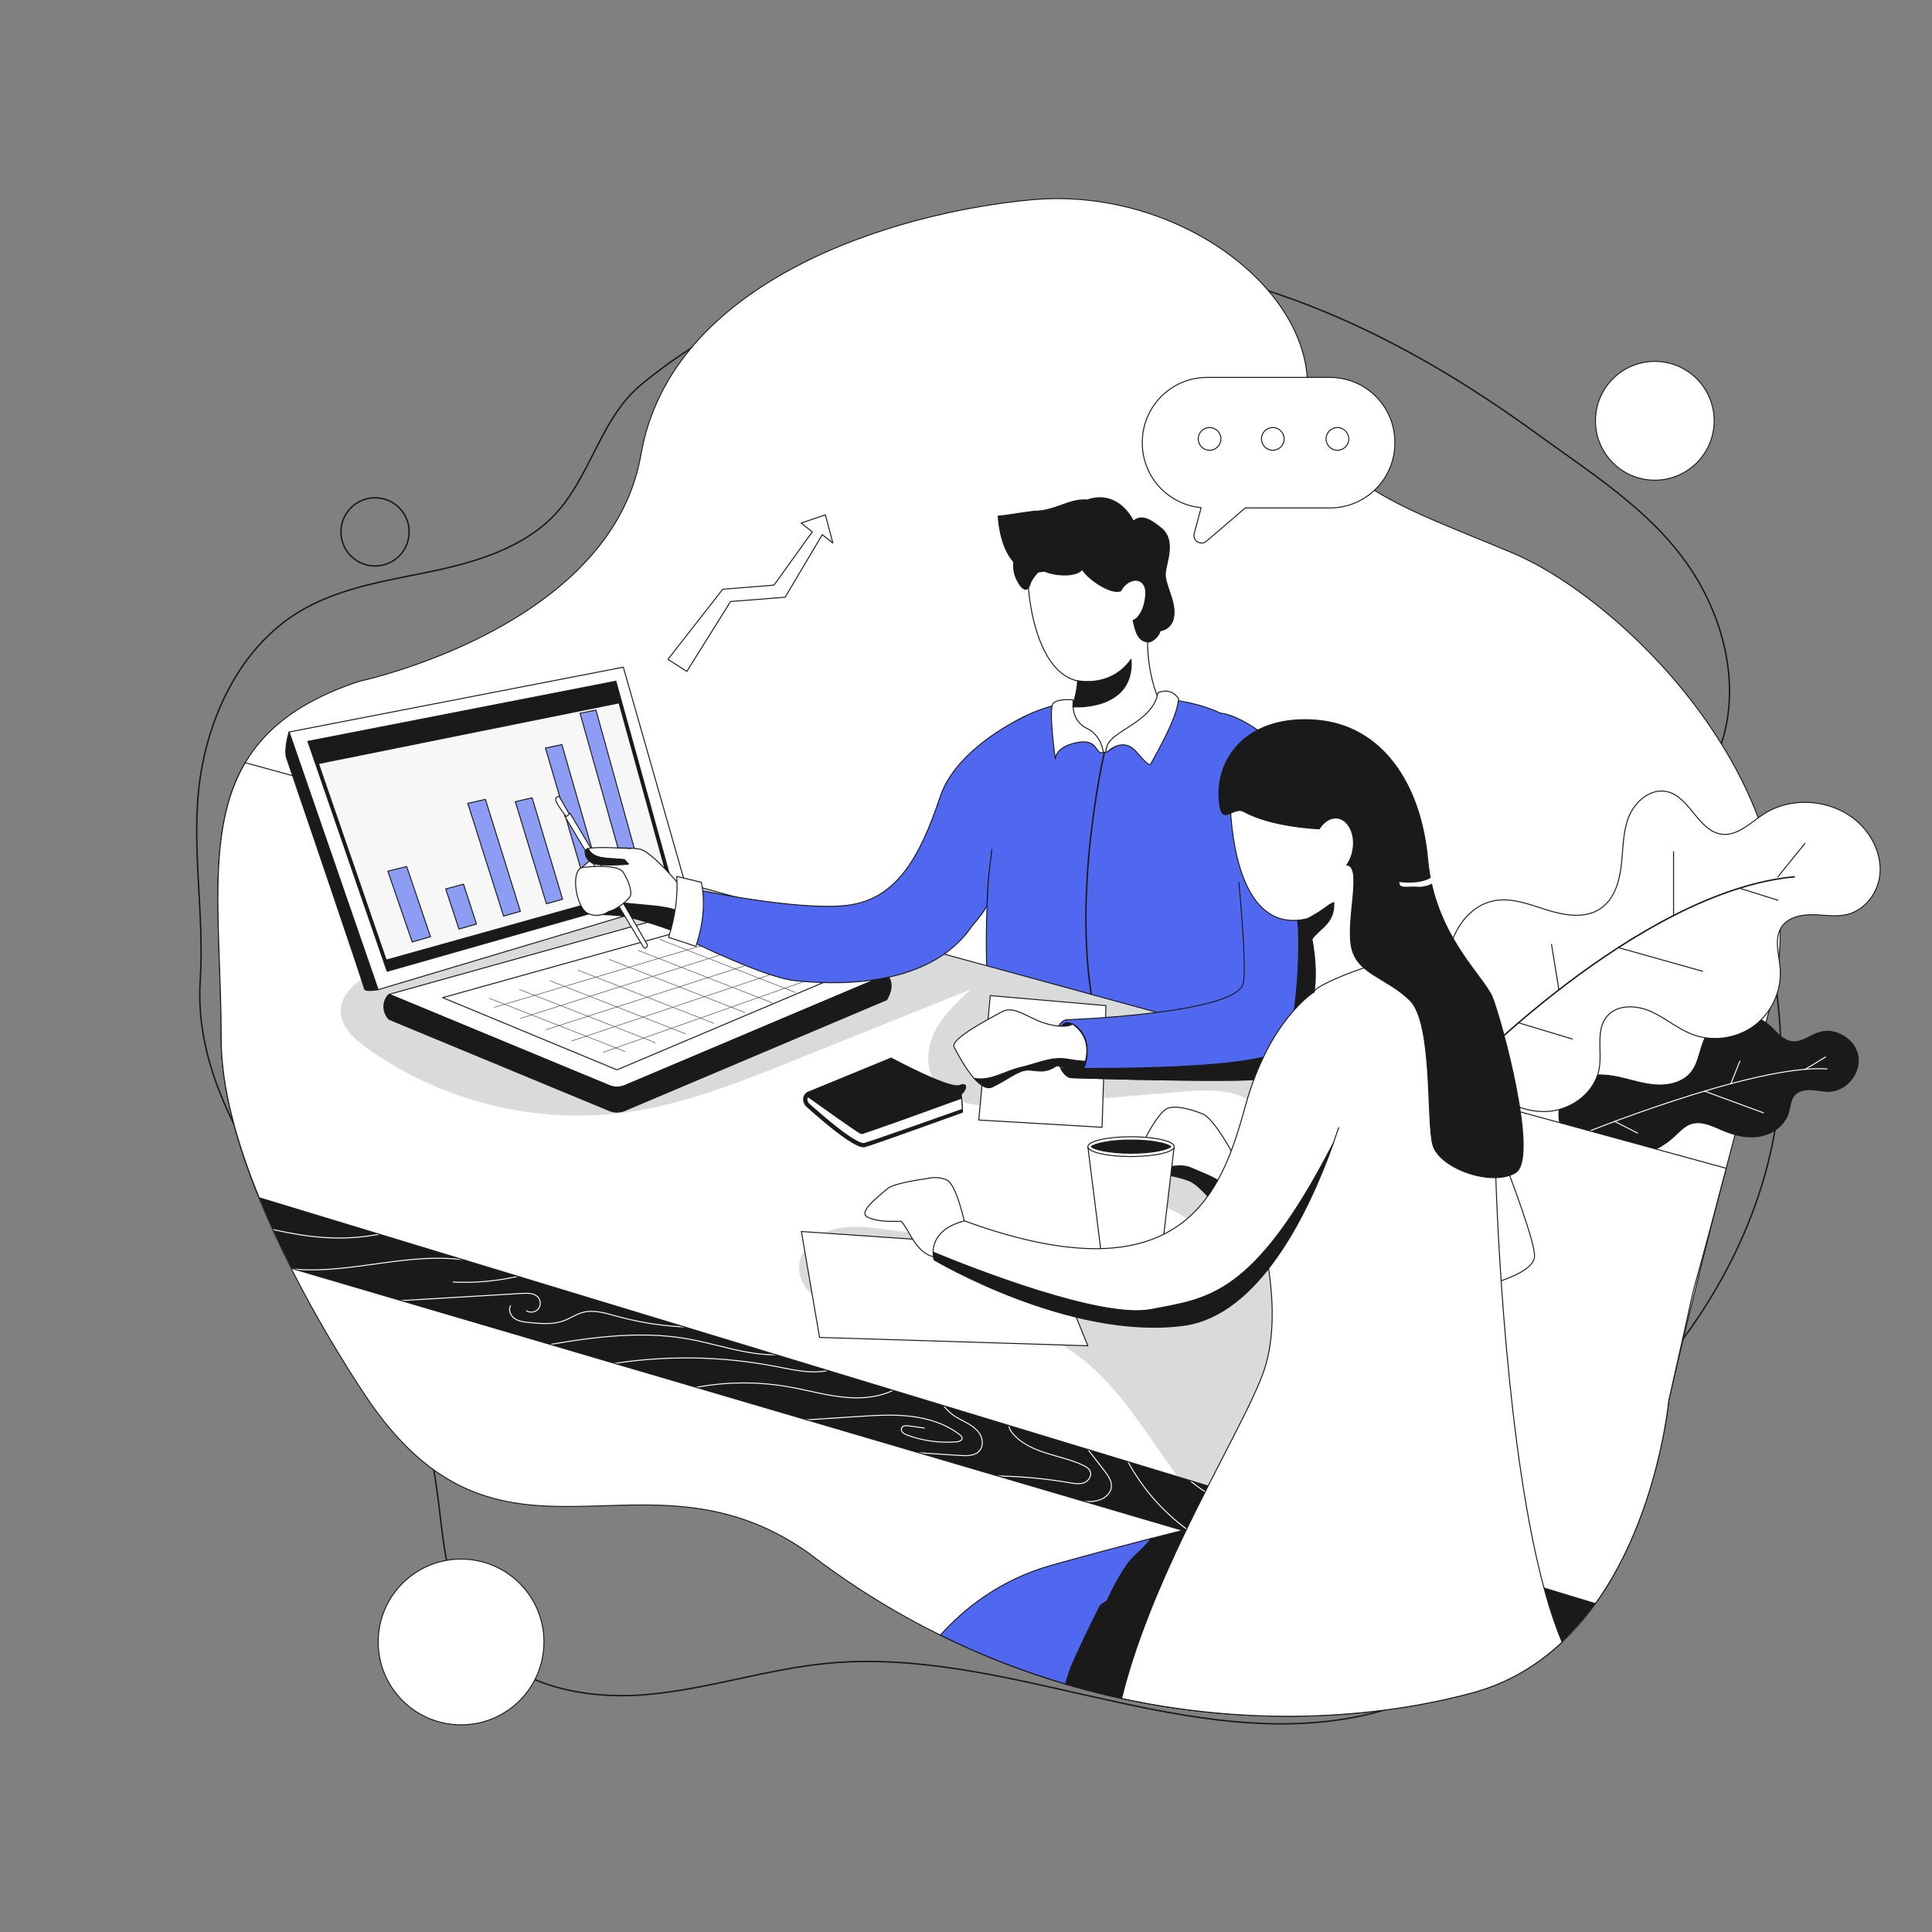 <?xml version="1.0" encoding="utf-8"?>
<!-- Generator: Adobe Illustrator 22.0.0, SVG Export Plug-In . SVG Version: 6.00 Build 0)  -->
<svg version="1.1" id="Layer_1" xmlns="http://www.w3.org/2000/svg" xmlns:xlink="http://www.w3.org/1999/xlink" x="0px" y="0px"
	 viewBox="0 0 4000 4000" style="enable-background:new 0 0 4000 4000;" xml:space="preserve">
<rect x="0" y="0" width="4000" height="4000" fill="#808080" stroke="none"/>
<style type="text/css">
	.st0{fill:none;stroke:#1A1A1A;stroke-width:3;stroke-linecap:round;stroke-linejoin:round;stroke-miterlimit:10;}
	.st1{fill:#FFFFFF;stroke:#1A1A1A;stroke-width:2;stroke-linecap:round;stroke-linejoin:round;stroke-miterlimit:10;}
	.st2{fill:#5067EF;stroke:#1A1A1A;stroke-width:2;stroke-linecap:round;stroke-linejoin:round;stroke-miterlimit:10;}
	.st3{fill:none;stroke:#FFFFFF;stroke-width:2;stroke-linecap:round;stroke-linejoin:round;stroke-miterlimit:10;}
	
		.st4{clip-path:url(#XMLID_5_);fill:none;stroke:#FFFFFF;stroke-width:2;stroke-linecap:round;stroke-linejoin:round;stroke-miterlimit:10;}
	.st5{fill:#1A1A1A;stroke:#1A1A1A;stroke-width:2;stroke-linecap:round;stroke-linejoin:round;stroke-miterlimit:10;}
	.st6{clip-path:url(#XMLID_6_);fill:#D9DBDA;}
	.st7{fill:none;stroke:#383534;stroke-miterlimit:10;}
	.st8{fill:#F7F7F7;}
	.st9{fill:#8E9DF4;stroke:#1A1A1A;stroke-width:2;stroke-linecap:round;stroke-linejoin:round;stroke-miterlimit:10;}
	.st10{fill:#FFFFFF;}
</style>
<g>
	<path class="st0" d="M414.6,2028.7c-12.5,185.8,91.6,358.1,202.3,507.8c110.7,149.7,235.6,298.6,275.9,480.4
		c27.5,124.1,16.2,263.7,91.2,366.4c76,104,219.3,135.5,347.7,125.7c128.4-9.9,252.4-52.8,380.6-65.2
		c360.2-34.7,716.1,173.1,1073.3,114.9c327.7-53.4,597.9-354.2,615.9-685.8c152.6-165.9,263.8-379.3,282.3-604
		c18.5-224.7-39.9-455-163.3-643.7c87.9-123,71.8-281.8,2.7-409.3c-76.7-141.4-214.5-225.7-341-317.7
		c-267.9-194.6-549.5-332.8-882.2-363.2c-296.8-27.1-611.2,22.3-865.9,183.9c-37.5,23.8-73.6,49.9-107.7,78.4
		c-79,65.8-101.1,177.1-167,256.1c-63.1,75.6-163.5,107.7-259.8,128.3c-96.3,20.5-197,34.1-281.1,85.4
		c-116.6,71-182.9,205.4-203.6,340.3C394,1742.3,423.7,1892.6,414.6,2028.7z"/>
	<path class="st1" d="M1364.2,2584.4l-890.3-299.2c43.6,201.5,168.9,428.2,263.7,575.5c5.8,9,11.4,17.7,17,26
		c281.2,425.7,571.6,84.7,917.5,327.2c89.5,68.9,181.7,125.6,274.9,171.6c124.9,61.7,251.4,104.1,375.3,130.9
		c75.6,16.3,150.1,26.8,222.7,32.3c185.8,13.9,358.8-5.1,502.7-43.7c75.1-20.1,136.5-58,186.8-105.4c46.4-43.7,83.2-95.5,112.4-149
		L1364.2,2584.4z"/>
	<path class="st1" d="M3132.5,1145.3c-235.2-99.4-418.2-148.8-425.5-355c-7.3-206.1-280.8-403.4-571.1-376.7
		c-290.3,26.7-746.7,169-809,528c-49.4,284.7-387,412.7-524.5,453.5c-35.9,10.6-58.2,15.4-58.2,15.4
		C380.4,1530,458,1802.5,458,2151.1c0,42.5,5.7,87.7,15.8,134.1l2872.9,965.4c91.5-167.4,108.2-350.5,108.2-350.5
		s62.8-277.5,159.1-631.6c15.6-57.5,32.1-117,49.4-177.7C3787.1,1656.3,3367.7,1244.7,3132.5,1145.3z"/>
	<path class="st2" d="M2051,1758c-2.2,23.6-3.9,47.4-5.3,70.8c-0.9,15.9-1.7,31.5-2.2,46.9c-0.8,21.9-1.3,43.2-1.4,63.3
		c-0.2,32.4,0.5,62,1.9,87c1.5,26,3.8,47,6.9,60.8c262.9,81.9,476.7,85.3,476.7,85.3s77.6-99.7,73.1-290.8
		c-3.4-144.1,20.9-269.7-15.4-346.3c-11.9-25-30.2-44.8-58-58.3c-18.1-8.8-38.1-15.4-59-20.3c-109.8-25.7-243.3-4-243.3-4
		s-60.7,5.5-117.6,38.3c-0.1,0-0.1,0-0.2,0.1"/>
	<path class="st0" d="M2286.6,1557.5c0,0-82,350.4-6.2,593.5"/>
	<path id="XMLID_1_" class="st3" d="M3303.2,3320.2c-15.9,22.2-49.5,59.4-68.8,79.3L604,2626.2c-24-47.4-47-96.7-67.4-146.4
		L3303.2,3320.2z"/>
	<g>
		<defs>
			<path id="XMLID_2_" d="M3303.2,3320.2c-15.9,22.2-49.5,59.4-68.8,79.3L604,2626.2c-24-47.4-47-96.7-67.4-146.4L3303.2,3320.2z"/>
		</defs>
		<use xlink:href="#XMLID_2_"  style="overflow:visible;fill:#1A1A1A;"/>
		<clipPath id="XMLID_5_">
			<use xlink:href="#XMLID_2_"  style="overflow:visible;"/>
		</clipPath>
		<path class="st4" d="M801.1,2694.5c93.6-5.6,187.1-11.1,280.7-16.7c11.7-0.7,25.2-0.6,32.6,8.4c5.6,6.8,5.5,17.6-0.3,24.2
			c-5.8,6.6-16.5,8.2-24,3.5"/>
		<path class="st4" d="M1057,2703.3c-5.1,9,0.1,21,8.7,26.8c8.6,5.8,19.3,7,29.6,8c24.4,2.4,49.8,4.7,72.7-3.9
			c13-4.9,24.6-13.1,37.9-16.8c23.1-6.5,47.5,1.2,70.6,7.6c62.3,17.2,127.2,24.9,191.7,22.7"/>
		<path class="st4" d="M1093.8,2791.4c109.7-19.5,222.2-38.9,331.8-19.1c71.8,13,143.6,42.7,215.3,29.2"/>
		<path class="st4" d="M1252.1,2826.1c118-20.7,239.8-19.5,357.3,3.6c41.3,8.1,85.8,18.6,124.1,1.2"/>
		<path class="st4" d="M1415.3,2877.9c71.1-17,145.6-19.3,217.6-6.6c40.7,7.1,80.7,19,121.9,22.1c41.2,3.1,85.2-3.5,117.5-29.4"/>
		<path class="st4" d="M1602.9,2944c57.5-3.7,115-7.5,172.5-11.2c36.6-2.4,73.4-4.8,109.8-0.5c36.4,4.2,72.8,15.5,101.7,38
			c2.5,1.9,5.2,4.5,5.1,7.6c-0.2,4.9-6.4,6.7-11.2,7.2c-34.6,2.9-69.8-1.8-102.4-13.9c-3.4-1.3-6.9-2.7-9.4-5.3
			c-2.5-2.6-3.8-6.7-2.1-9.9c2.5-4.7,9.2-4.6,14.5-3.9c10.7,1.5,21.4,3,32.1,4.5"/>
		<path class="st4" d="M1858.2,3004.9c43.4,2.8,86.8,5.7,130.2,8.5c14.1,0.9,30.4,1,39.6-9.8c7.4-8.6,7.3-21.9,2.1-32
			c-5.2-10.1-14.5-17.5-24.2-23.3c-9.8-5.8-20.2-10.3-29.7-16.6c-17.3-11.6-30.6-29.2-36.9-49c3.5-1.5,6.9-3.1,10.4-4.6"/>
		<path class="st4" d="M1960.9,3059.8c84.3-7.8,169.7-4.4,253.1,10c9.8,1.7,20.2,3.5,29.6,0.3s17.2-13.6,13.9-23.1
			c-2.3-6.5-8.8-10.4-15-13.3c-24.9-11.8-52.2-17.3-78.4-25.8c-26.2-8.5-52.4-20.8-69.3-42.5c-2.9-3.7-5.6-8.1-5.5-12.8
			c0.1-4.7,4.4-9.6,9-8.7"/>
		<path class="st4" d="M2204.6,3112.5c11.6-4.2,24.3-3.9,36.6-3.7c12.3,0.3,25,0.5,36.6-3.8c11.6-4.3,22-14.1,23.2-26.3
			c1.2-12.5-6.8-23.8-14.5-33.7c-15.4-19.9-30.7-39.7-46.1-59.6"/>
		<path class="st4" d="M2332.2,3020.6c16.9,32.2,38,62.3,62.5,89.2c44.2,48.6,99.8,86.9,160.9,111"/>
		<path class="st4" d="M2433,3032.8c33,42.4,81,72.8,133.5,84.5"/>
		<path class="st4" d="M522.2,2534.9c64.8,17.1,131.4,30.8,198.4,27.9c58.8-2.5,116.2-17.8,173-32.9"/>
		<path class="st4" d="M568,2621.2c116.2,25.9,236.3-20.3,355.3-15.9c84.4,3.1,169.3,31.6,251.7,13.1"/>
		<path class="st4" d="M938.2,2654.3c68.6,3.4,137.9-7.8,201.9-32.6"/>
		
			<use xlink:href="#XMLID_2_"  style="overflow:visible;fill:none;stroke:#1A1A1A;stroke-width:2;stroke-linecap:round;stroke-linejoin:round;stroke-miterlimit:10;"/>
	</g>
	<g>
		<path class="st5" d="M3230.3,2285.3c5.2-22.3,21.1-41.9,41.8-51.6c24.2-11.4,52.6-9.2,78.7-3.6s51.8,14.6,78.4,16.2
			c26.7,1.6,55.8-5.6,72.4-26.6c16.2-20.3,17.3-48.7,29.1-71.9c11.5-22.6,33.6-39.6,58.5-44.7s51.9,1.6,71.4,17.8
			c16,13.3,29,33.4,49.7,35.8c19.9,2.4,37.2-13,56.3-19c33.7-10.6,73.8,13.8,80,48.6c6.1,34.8-23.2,71.5-58.5,73.1
			c-12.6,0.6-25.1-2.7-37.7-3.4c-12.6-0.7-26.5,1.6-34.9,11.1c-9,10.2-9.1,25.2-13.2,38.1c-7.9,24.4-31.4,41.6-56.6,46.7
			c-25.1,5.1-51.4-0.4-75.1-10.2c-22.9-9.5-47.6-23.2-70.9-14.7c-13.2,4.8-22.8,15.9-33.1,25.4c-30.4,28.1-71.3,44.6-112.7,45.7
			C3287.9,2399.8,3212.2,2363.2,3230.3,2285.3z"/>
		<path class="st3" d="M3267.4,2351c0,0,361-147.7,515.1-138"/>
		<line class="st3" x1="3390.4" y1="2346" x2="3343.1" y2="2321.8"/>
		<line class="st3" x1="3602.2" y1="2196.9" x2="3583.6" y2="2243.7"/>
		<line class="st3" x1="3651.1" y1="2304" x2="3528.9" y2="2259.1"/>
		<line class="st3" x1="3779.6" y1="2188.4" x2="3737.2" y2="2214"/>
	</g>
	<g>
		<path class="st1" d="M2999.3,1974.3c8.9-50.2,43.5-99.5,93.5-109.3c37.2-7.3,74.6,7.9,110.8,19.2c36.2,11.3,78.3,18.3,109.8-2.9
			c28.4-19,39.4-55.4,43.3-89.4c3.9-34,2.9-69.3,15.6-101c12.8-31.7,45.2-59.3,78.6-52c48.2,10.5,65.2,82.4,114.1,88.3
			c32.4,3.9,58.7-23.6,86.1-41.5c62.1-40.5,152.5-29.8,203.5,24.1c25.7,27.2,41.6,64.9,37.4,102.1s-30.9,72.2-67.2,81.3
			c-23.3,5.8-47.8,1-71.8,0.6c-24-0.4-50.9,5.3-64.3,25.3c-16.5,24.5-5.2,57.1-3,86.5c3.5,45-17.5,91.1-53.6,118
			c-36.1,27-86.3,34-128.4,17.9c-30.6-11.7-56-34.1-85.9-47.4c-29.9-13.4-69.8-15-90.8,10.2c-23.7,28.4-9.9,71.1-15.9,107.6
			c-7.9,47.5-53.3,83.6-101.2,88.7s-96-16.6-130.8-49.8C3010,2184.7,2982.8,2067.5,2999.3,1974.3z"/>
		<path class="st0" d="M3019,2233.8c0,0,371-388.3,695.9-418.5"/>
		<line class="st1" x1="3255.1" y1="2151.1" x2="3143.9" y2="2117.6"/>
		<line class="st1" x1="3212.2" y1="1955.3" x2="3227.6" y2="2049.3"/>
		<line class="st1" x1="3525" y1="2010.9" x2="3350.6" y2="1961.9"/>
		<line class="st1" x1="3464.9" y1="1763.6" x2="3464.9" y2="1895.6"/>
		<line class="st1" x1="3681" y1="1863.8" x2="3601.3" y2="1838.9"/>
		<line class="st1" x1="3737.2" y1="1745.8" x2="3681" y2="1815.3"/>
	</g>
	<g>
		<defs>
			<path id="XMLID_3_" d="M3573.9,2418.8c-105.3,401.5-32.8,100.8-119,481.3c0,0-21.7,238.8-151.7,420.1L536.6,2479.8
				c-46.1-112.9-78.6-228-78.6-328.7c0-231.9-34.3-430,49.7-572L3573.9,2418.8z"/>
		</defs>
		<use xlink:href="#XMLID_3_"  style="overflow:visible;fill:#FFFFFF;"/>
		<clipPath id="XMLID_6_">
			<use xlink:href="#XMLID_3_"  style="overflow:visible;"/>
		</clipPath>
		<path class="st6" d="M2912.9,1777.1c10.1,353.3,20.3,706.5,30.4,1059.8c2.1,73,4,147.3-15.3,217.7
			c-19.4,70.4-63.6,137.7-130.6,166.8c-79.9,34.7-175.7,7.9-245.5-44.4c-69.7-52.3-119.1-126.5-168.8-198.1
			c-49.7-71.6-103-143.9-177.2-189.6c-119-73.3-268.3-65.5-407.9-72.9c-31.3-1.7-63.5-4.4-91.6-18.3c-28.1-13.9-51.7-41.3-52-72.7
			c-0.4-36.9,31.5-67.9,66.8-78.8c35.3-10.9,73.2-6.3,109.9-1.7c183.5,23.4,367,46.9,550.5,70.3c38.9,5,90.9,1.7,100.8-36.3
			c9.6-37-32.3-65.5-68.3-78.4c-35.9-13-79.9-32.1-81.3-70.3c-1.2-36.2,41.1-60.2,77.2-57.2c36.1,3,68,23.4,101.8,36.4
			s76.2,17.3,102.6-7.5c35.8-33.6,14.7-98.9-27.6-123.9c-42.2-25-94.8-21.6-143.7-17.5c-111.7,9.4-223.4,18.8-335.1,28.2
			c-65.6,5.5-147.1,2.8-176.8-56c-16.3-32.2-9.8-72.1,7.7-103.6c17.5-31.5,44.6-56.4,71.2-80.7c-122.1,49-244.3,98-366.4,147.1
			c-112.6,45.2-226.6,90.8-346.8,107.4c-187.7,26-384.8-23-538.6-133.9c-25.1-18.1-51.1-41.5-52.8-72.4
			c-2.4-43.3,42.3-72.4,81.4-91.2c225.2-108.6,460.5-196.1,701.9-261C1944.9,1621.7,2441.1,1755.7,2912.9,1777.1z"/>
		
			<use xlink:href="#XMLID_3_"  style="overflow:visible;fill:none;stroke:#1A1A1A;stroke-width:2;stroke-linecap:round;stroke-linejoin:round;stroke-miterlimit:10;"/>
	</g>
	<polygon class="st1" points="2050.2,2061.3 2026.5,2318.9 2281.7,2333.9 2289.7,2082 	"/>
	<polygon class="st1" points="1659.2,2549.7 1696.8,2769 2252.3,2786.3 2170.4,2584.9 	"/>
	<polygon class="st1" points="598.6,1515.5 1290.5,1381.3 1426.3,1856.6 782.9,2049 	"/>
	<path class="st1" d="M1835.9,2018.1l-542.2,229.4c-10.3,4.4-21.9,4.4-32.3,0.1l-455.9-188.9l632-176.2L1835.9,2018.1z"/>
	<path class="st1" d="M1277.4,2214.6c-0.7,0-1.4-0.1-2.1-0.4l-358.8-148.7l520-145l297.5,101.3l-454.5,192.3
		C1278.8,2214.4,1278.1,2214.6,1277.4,2214.6z"/>
	<g>
		<line class="st7" x1="1023" y1="2085.7" x2="1478.3" y2="1950.2"/>
		<line class="st7" x1="1076.3" y1="2108.9" x2="1521.1" y2="1967.5"/>
		<line class="st7" x1="1129.6" y1="2132.2" x2="1570.1" y2="1990.5"/>
		<line class="st7" x1="1182.9" y1="2155.5" x2="1623" y2="2008.5"/>
		<line class="st7" x1="1248.7" y1="2178.8" x2="1681.7" y2="2026"/>
	</g>
	<line class="st7" x1="1012.5" y1="2066.7" x2="1294.3" y2="2177"/>
	<line class="st7" x1="1075.5" y1="2048.6" x2="1357.3" y2="2158.9"/>
	<line class="st7" x1="1138.6" y1="2030.5" x2="1420.4" y2="2140.8"/>
	<line class="st7" x1="1196.5" y1="2008.5" x2="1478.3" y2="2118.8"/>
	<line class="st7" x1="1260.6" y1="1986.1" x2="1542.4" y2="2096.4"/>
	<line class="st7" x1="1320.7" y1="1967.5" x2="1602.5" y2="2077.8"/>
	<line class="st7" x1="1365.7" y1="1944.7" x2="1647.5" y2="2055"/>
	<path class="st5" d="M1835.9,2018.1c12.1,13,12.2,30.2,0,51.7l-542.2,229.4c-10.3,4.4-21.9,4.4-32.3,0.1l-455.9-188.9
		c-16.2-17.4-12.3-40.7,0-51.7l455.9,188.9c10.3,4.3,22,4.2,32.3-0.1L1835.9,2018.1z"/>
	<path class="st5" d="M598.6,1515.5c0,0-11.4,36.3-4.9,54.7s160,469.9,160.9,476.8c0.8,6.9,28.3,2,28.3,2"/>
	<polygon class="st5" points="637.4,1534.9 1275.1,1410.4 1394.8,1842.1 801.5,2011 	"/>
	<polygon class="st5" points="1270.3,1418.3 646.4,1540.1 660.7,1581.6 1280.9,1456.5 	"/>
	<polygon class="st8" points="1280.9,1456.5 660.7,1581.6 800.6,1987.5 1382.9,1824.8 	"/>
	<polygon class="st5" points="800.6,1987.5 805.8,2002.7 1386.4,1837.4 1382.9,1824.8 	"/>
	<g>
		<polygon class="st9" points="891.3,1939.4 853.4,1950.2 803,1803.7 842,1794 		"/>
		<polygon class="st9" points="986.5,1913.2 950.2,1923.5 922.8,1840.4 959.7,1830.6 		"/>
		<polygon class="st9" points="1164.8,1861.7 1131.3,1871.2 1066.9,1659.8 1101.7,1651.8 		"/>
		<polygon class="st9" points="1248.7,1837.8 1216.6,1846.9 1129.3,1548.7 1163.3,1541.6 		"/>
		<polygon class="st9" points="1329.4,1814.9 1298.6,1823.6 1200.9,1476.7 1233.9,1470.2 		"/>
		<polygon class="st9" points="1077.4,1886.8 1042.6,1896.7 968.5,1663.3 1005,1655 		"/>
	</g>
	<path class="st5" d="M1199.8,1802c-0.7,0.9-1.2,1.7-1.5,2.4c-3.2,8.1-2.7,38.3,4.8,65.7c7.5,27.5,36.6,21.6,76.5,25.3
		c39.9,3.8,115,32.3,115,32.3s6-18.3,10.8-39c-4.5-3-9.5-5.5-15.4-7.1C1321.6,1864.5,1218.5,1885.8,1199.8,1802z"/>
	<path class="st1" d="M1407.7,1833.2c0,0-59-71.1-83.2-75.2c-24.2-4-58.2-2.7-72.2,3.2c-12.9,5.4-44.8,30.4-52.4,40.7
		c18.7,83.9,121.7,62.5,190.4,79.7c5.9,1.6,10.9,4.1,15.4,7.1C1410.7,1866.3,1414.5,1841.1,1407.7,1833.2z"/>
	<path class="st1" d="M1169.3,1690.1l163.3,271.6c0,0,7.5,4.9,7.5-5.9c-54.4-95.9-160-272.2-160-272.2S1166.9,1686.1,1169.3,1690.1z
		"/>
	<path class="st1" d="M1178.8,1685.7c0,0-20.8-37-21.6-37s-9.9,1-5.7,10.9c4.2,9.9,20.8,31.1,20.8,31.1L1178.8,1685.7z"/>
	<path class="st2" d="M2107,1490.9c-19.2,40-33.6,99.9-43.9,166.9c-5.4,34.8-9.6,71.5-12.9,108.3"/>
	<path class="st2" d="M2053.5,1758.7c-1.9,21-6.6,49.3-7.8,70c-0.9,15.9-1.7,31.5-2.2,46.9c-7.5,12.7-17.6,26.6-30.9,41.5
		c-92.6,136.4-303.3,119.7-366.4,113.3c-63-6.5-213.4-80.9-213.4-80.9l2.5-30.5l6.4-77.3c0,0,209.3,44.8,312,32.7
		c102.7-12.1,151.2-100.2,193.2-225.8c27.2-81.2,122.3-140.1,175.4-165.9"/>
	<path class="st1" d="M2376.9,1353.6c-0.7-9.3-1.1-18.5-0.9-27.6c0.8-48.5,28.3-215.4-77.6-218.7c-105.9-3.2-164.9,23.4-169.7,67.1
		c-1.2,10.7-0.9,31.4,1.9,56.4c7.6,67,33.9,164.3,100.7,179.1l-0.1,0c2.9,21.8-18.5,74.9-18.5,74.9s56.8,74,73.9,72.8
		c17.2-1.2,115.6-87.3,115.2-104.7C2390.6,1432.8,2380,1393.6,2376.9,1353.6z"/>
	<path class="st5" d="M2173.1,1163.8c0,0-35.4,24.3-41.4,48.3c-7.6,20.2-23.8-1.9-30.2-21.3c-6.5-19.4,0-39.9,0-39.9L2173.1,1163.8z
		"/>
	<path class="st5" d="M2066.7,1068.5c0,0,4,131.8,95.6,114c29.6,12.4,70,9.7,78.1-3.8c13.5,21.6,61.4,53.4,80.3,44.2
		c11.9-24.8,48-32.9,51.7,1.6c-0.5,35-15.1,56.6-26.4,59.8c4.8,22.1,9.7,45.8,34.5,44.7c19.4-8.6,21.3-23.2,21.3-23.2
		s26.1-1.6,28.8-32.9c2.7-31.3-20.5-64.7-17.8-87.8c2.7-23.2,21.6-66.8-8.6-91.6c-30.2-24.8-44.2-25.3-57.7-14.6
		c-15.1-30.2-48.5-60.4-95.9-43.7c-37.2-3.2-65.7,23.2-109.4,23.2C2095.5,1064.4,2083.4,1067.4,2066.7,1068.5z"/>
	<path class="st2" d="M2527.1,1476.7c0,0,40.4,0,114.8,64.9c78.7,44.1,79.4,193,96.7,325.3c3.8,29,8.4,57.2,14.8,83.3
		c35.6,145.3-54.9,268.6-107.5,281c-52.5,12.4-427.6,0-427.6,0c-8.8-0.7-16.3-8.4-22-19.6c-16.4-32.3-17.5-93.7,11.5-100.3
		c0,0,351.6-12.1,366.1-75.1c5.5-24,0.1-110.9-8.9-209.3"/>
	<path class="st5" d="M2645.9,2231.2c-52.5,12.4-427.6,0-427.6,0c-8.8-0.7-16.3-8.4-22-19.6c116.2,1.5,450.4,1.6,468.2-48.2
		c21.6-60.3,34.5-246.5,14-305.4c26.3-1.2,46.1,3.3,60.1,8.8c3.8,29,8.4,57.2,14.8,83.3C2789,2095.5,2698.4,2218.8,2645.9,2231.2z"
		/>
	<path class="st5" d="M2190.9,2148.2c0,0,2.2-26.7,15.6-30.4c13.5-3.8,42.3,16.4,44.2,52c1.9,35.6-11.2,54.4-25.3,56.9
		C2211.3,2229,2189.8,2208.8,2190.9,2148.2z"/>
	<path class="st5" d="M2111.2,2210.5c-31,7.8-62.1,28.8-94.6,21.9c12.6,14.3,26.3,23.6,38.1,17.9c29.9-14.3,52.8-34,71.9-34.8
		c19.1-0.8,34.2,8.9,60.9-8.9c18.2,0.8,24.7,9.7,35.6,10.1c15-2.4,19.2-3.3,19.2-3.3c2.1-5.6,3.7-11,5-16.2
		c-14.3-0.8-28.4-2.8-40.9-4.9C2174.7,2187.8,2143,2203.7,2111.2,2210.5z"/>
	<path class="st1" d="M2220.8,2120.2c0,0-4.4,3.4-15.6,4.3c-8.2,0.7-19.9,0-36.3-4.3c-38.6-10.2-68.3-39.6-93.5-25.9
		c-15.4,8.4-52.7,27.8-77.3,45.4c-15.6,11.1-26.2,21.5-22.8,27.9c5.2,9.9,22.1,43.1,41.3,64.8c32.5,6.9,63.5-14.1,94.6-21.9
		c31.7-6.8,63.5-22.7,95.2-18.1c12.6,2.1,26.6,4.2,40.9,4.9C2255.1,2165.2,2247.1,2139.2,2220.8,2120.2z"/>
	<path class="st5" d="M1992.9,2302.6c0,0-179.4,65-202.2,71.4c-22.8,6.5-117-80.8-118.6-81.7c-10.2-7.9-11.8-23.5,0-30.7
		c0,0,109.9,78.4,112.4,78.4c2.4,0,190.7-67.9,202.3-72.8c1.2-0.5,2.3-1.2,3.4-2L1992.9,2302.6z"/>
	<path class="st1" d="M1787.9,2367.5c-7.7,0-31.7-9.9-106.4-75.9c-3.8-3.4-5-4.4-5.6-4.9c-3.5-2.8-5.6-7.1-5.3-11.2
		c0.1-1.5,0.5-3.4,1.8-5.2c107.4,76.6,109.2,76.6,112,76.6c4.6,0,174.8-61.6,206.4-73.2l1.7,23.1c-28.8,10.4-183.4,65-203.7,70.8
		C1788.7,2367.5,1788.4,2367.5,1787.9,2367.5z"/>
	<path class="st1" d="M2291.9,1557.5c0,0,32.6-34.8,61.7,0c29.1,34.8,28.8,24.2,28.8,24.2c28.6-51.1,54.6-100.6,57.8-135
		c0,0-13.7-24.7-42.8-12.5c-10.1,61.4-97.8,78.4-105.5,111.6C2287,1557.1,2291.9,1557.5,2291.9,1557.5z"/>
	<path class="st1" d="M2222.4,1449.1c0,0-8.9,43.2,31,60.5c28.6,16.2,30.7,48,30.7,48s-5.7,4.3-12.1-4.9
		c-6.5-9.2-13.9-23.5-50.8-13.3s-36.3,31.8-36.3,31.8s-15-105.4-4.1-115.5C2191.7,1445.6,2222.4,1449.1,2222.4,1449.1z"/>
	<g>
		<path class="st5" d="M2386.3,2411.5c4.6,9.6,9.7,16.9,14.7,18c15.1,3.2,44.1,7.5,63.6,16.2c19.4,8.6,46.3,45.3,50.7,44.2
			c1.9-0.5,10.5-18.1,19.5-37.7c-21.8-15.8-47.4-24.5-72-35.3C2438.8,2408.2,2410.6,2422.5,2386.3,2411.5z"/>
		<path class="st1" d="M2558.4,2399.3c-2.2-3.2-43.1-83-69-93.3c-25.9-10.2-58.2-18.8-74.4-10.2c-16.2,8.6-43.1,57.1-44.2,63.6
			c-0.7,4.2,6,31.6,14.9,50.9c0.2,0.4,0.4,0.8,0.6,1.2c24.3,10.9,52.4-3.4,76.4,5.3c24.6,10.8,50.3,19.5,72,35.3
			c1.3-2.7,2.5-5.5,3.8-8.2C2548.7,2421.5,2558.4,2399.3,2558.4,2399.3z"/>
		<g>
			<polygon class="st1" points="2424.7,2376.2 2303.7,2374.6 2252.3,2374 2282.5,2614.9 2314.2,2614.9 2394.2,2614.9 2402.6,2614.9 
				2430.7,2376.2 			"/>
			<ellipse class="st1" cx="2341.7" cy="2374" rx="89.4" ry="20.5"/>
			<path class="st5" d="M2341.7,2387.7c-47.7,0-77.3-8.4-82.3-13.7c5-5.2,34.6-13.7,82.3-13.7c47.7,0,77.3,8.4,82.3,13.7
				C2419,2379.3,2389.4,2387.7,2341.7,2387.7z"/>
		</g>
		<path class="st1" d="M1998,2535.1c0,0-3.4,30.7-28.4,53.3c-6.4,5.8-14.3,11.1-23.9,15.2c-48-0.5-61.4-55.5-79.7-74.9
			c-17.8-0.5-46.9,2.2-69.5-8.6c-13.7-6.5-1-22,14.1-36c10-9.2,21-17.8,26.3-22.7c13.5-12.4,77.6-20.5,80.8-21
			c3.2-0.5,22.1-6.5,42.6,2.7C1980.7,2452.2,1998,2535.1,1998,2535.1z"/>
		<path class="st5" d="M2531.3,3148.4c0,0-56.1,13.1-148.3,36.9c-0.6,0.9-1.3,1.7-1.9,2.7c-13.6,18.1-29.5,29.5-43.1,45.4
			c-18.1,24.9-31.7,49.9-45.4,79.4c-2.3,4.5-11.3,6.8-15.9,13.6c-20.4,40.8-40.8,81.6-59,124.7c-4.5,11.6-8.4,23.5-11.8,35.7
			c115.2,33.9,229.3,53.7,339,61.9L2531.3,3148.4z"/>
		<path class="st2" d="M2276.8,3326.3c4.5-6.8,13.6-9.1,15.9-13.6c13.6-29.5,27.2-54.4,45.4-79.4c13.6-15.9,29.5-27.2,43.1-45.4
			c0.6-0.9,1.3-1.8,1.9-2.7c-56.4,14.6-126.3,33.2-205.2,55.2c-109.4,30.6-184.4,92.9-231,144.9c86,42.5,172.9,75.8,259.1,101.2
			c3.5-12.1,7.3-24.1,11.8-35.7C2236,3408,2256.4,3367.2,2276.8,3326.3z"/>
		<path class="st1" d="M3047.6,2236.7c0,0,135.8,326.5,129.3,366.9s-129.3,64.7-129.3,64.7V2236.7z"/>
		<path class="st1" d="M2879.5,1947.2l-16.8-64.8l-1.8-7l-54.2-209.4l-260.2-30.7c0,0-0.3,14,0.7,35.6c0.1,1.9,0.2,3.9,0.3,6
			c4.9,82.4,30.3,255.9,159.4,225.1c0,0,0,0.1,0,0.2c1,3.5,16.2,57.3,16.5,112.9c0.1,19.9-1.7,40-6.8,58.2
			c50.1,29.9,185.5-35.4,185.5-35.4L2879.5,1947.2z"/>
		<path class="st1" d="M3098.4,2478.3c-1.8-42.6-2.4-67.7-2.4-67.7s-97.3-408.6-137.7-427.9c-22.4-10.7-84.2,3.8-139.2,22.8
			c-52.3,18-98.4,40-98.4,48.1l-62.6,306.6l-15,61.2l-32,130.5c0,0,46.1,160.1,7.3,281.3c-21.5,67.2-95.9,195.5-167.4,344.8
			c-51.2,106.9-101,224.7-128.8,338.5c75.6,16.3,150.1,26.8,222.7,32.3c64.3,4.8,127.1,5.7,187.7,3.2
			c114.4-4.8,220.9-21.6,314.9-46.9c75.1-20.1,136.5-58,186.8-105.4C3135.6,3169.1,3106.1,2661.6,3098.4,2478.3z"/>
		<path class="st5" d="M2716.4,1943.9c-5.9-28.2-8.4-38.4-9.4-41.9c39.1-20.8,37.9-26.5,54.5-33.4
			C2763,1911.5,2734.7,1919.7,2716.4,1943.9z"/>
		<path class="st5" d="M2731.3,1716c0,0-97.2-3.3-156-35.7c-23.8-13.2-48.5,38.4-51.5-30.6c-3.7-85.1,63-169.3,200.4-158.8
			c137.4,10.5,217.7,132.4,231.7,288.7c14,156.3,115.3,240.4,133.6,284.6c18.3,44.2,97.8,334.9,47.7,364
			c-50.1,29.1-156.8-9.7-170.5-57.4c-13.7-47.7,0.8-252.2-47.7-299.9c-48.5-47.7-110.7-54.1-121.2-111.9s23.4-165.4-9.4-168.1
			c14-18.9,21.3-57.1,2.7-83C2776,1686.9,2749.1,1688.5,2731.3,1716z"/>
		<g>
			<path class="st5" d="M2383.8,2711c-103.1,20.6-373.3-86.2-451.9-118.6c-0.1,9.5,2,16,2,16s279.6,166.5,515.7,135.8
				c158.8-20.7,261.3-238.3,311.3-378.4C2595.1,2688.4,2497,2688.4,2383.8,2711z"/>
			<path class="st1" d="M2720.8,2053.6c0,0-92.9,57.1-142,234.8c-47.1,170.5-121.2,407.4-581.9,239.3c-55.2,14.1-64.7,45.5-65,64.8
				c78.6,32.4,348.8,139.2,451.9,118.6c113.2-22.6,211.3-22.6,377-345.2c3.9-10.9,7.5-21.4,10.8-31.3"/>
		</g>
	</g>
	<path class="st5" d="M2221.2,1463.4c0,0,127.6,9.7,120.7-98.3c-42.5,60-111,44.1-111,44.1C2231,1422.8,2226.1,1443.1,2221.2,1463.4
		z"/>
	<path class="st1" d="M1290.5,1806.2c-3.4-5.4-11.3-8.6-21.1-10.4c-25.8-4.8-64.3,0.3-64.3,0.3c-20.2,5.7-15.5,58.6,0.3,83.5
		c3.5,5.5,7.5,9.7,11.9,11.6c24.4,10.9,43.3-4.3,43.3-4.3c17.5-3.6,37.5-22.2,43.4-29.8C1309.8,1849.6,1302.9,1825.9,1290.5,1806.2z
		"/>
	<path class="st1" d="M1288.3,1755.7"/>
	<path class="st1" d="M1305.6,1756.9c0,0-73.2-4.8-88.2,0c12.1,25,46.1,18.9,75.4,23.1"/>
	<path class="st5" d="M1217.4,1756.9c-3.8,1.2-6.1,3-6.1,5.5c0,12.4,7,22.6,20.5,26.4c13.5,3.8,65.2,1.6,69.5,0l-8.4-8.8
		C1263.5,1775.8,1229.5,1781.8,1217.4,1756.9z"/>
	<path class="st5" d="M1990.1,2265.3L1990.1,2265.3c-1.1,0.8-2.3,1.5-3.4,2c-11.6,4.9-199.9,72.8-202.3,72.8
		c-2.4,0-112.4-78.4-112.4-78.4l173-71.1c0,0,120.2,64.8,141.7,56.7C2006,2239.8,1999.9,2258,1990.1,2265.3z"/>
	<path class="st1" d="M1401.2,1814.6c2.6,41.3-3.4,83.4-17,126.1l56.6,18.6c16.4-49.2,19.2-93,11.3-132.6L1401.2,1814.6z"/>
	<path class="st10" d="M2897.3,1826.1c0,0,53.9,8.3,74.4-16.9c15.1,15.8-20.3,28.7-37.2,26.7
		C2917.6,1833.9,2895.5,1841.3,2897.3,1826.1z"/>
	<ellipse class="st1" cx="3426.1" cy="871.2" rx="122.9" ry="123"/>
	
		<ellipse transform="matrix(1 -1.087708e-03 1.087708e-03 1 -3.697 1.04)" class="st1" cx="954.6" cy="3399.5" rx="171.6" ry="171.6"/>
	
		<ellipse transform="matrix(1 -2.358243e-03 2.358243e-03 1 -2.595 1.834)" class="st0" cx="776.5" cy="1101.2" rx="70.6" ry="70.6"/>
	<g>
		<path class="st1" d="M2753.6,781.4h-254.3c-74.2,0-134.3,60.2-134.3,134.4v1.4c0,70,53.5,127.5,121.9,133.8
			c-4.2,16-9.5,35.6-14.4,53.4c-4.1,14.9,13.6,26.1,25.3,16.1l80.4-68.9h175.4c74.2,0,134.3-60.2,134.3-134.4v-1.4
			C2887.9,841.5,2827.8,781.4,2753.6,781.4z"/>
		<ellipse class="st1" cx="2504.3" cy="908.7" rx="23.5" ry="23.5"/>
		<ellipse class="st1" cx="2635.2" cy="908.7" rx="23.5" ry="23.5"/>
		<ellipse class="st1" cx="2769" cy="908.7" rx="23.5" ry="23.5"/>
	</g>
	<polygon class="st1" points="1382.9,1365.1 1496.3,1220 1602.5,1211.4 1681.7,1101.2 1658.8,1082.9 1708.9,1065.9 1724.3,1124.2 
		1702.4,1107 1625.6,1236.5 1512.5,1245.4 1422,1390.1 	"/>
</g>
</svg>
